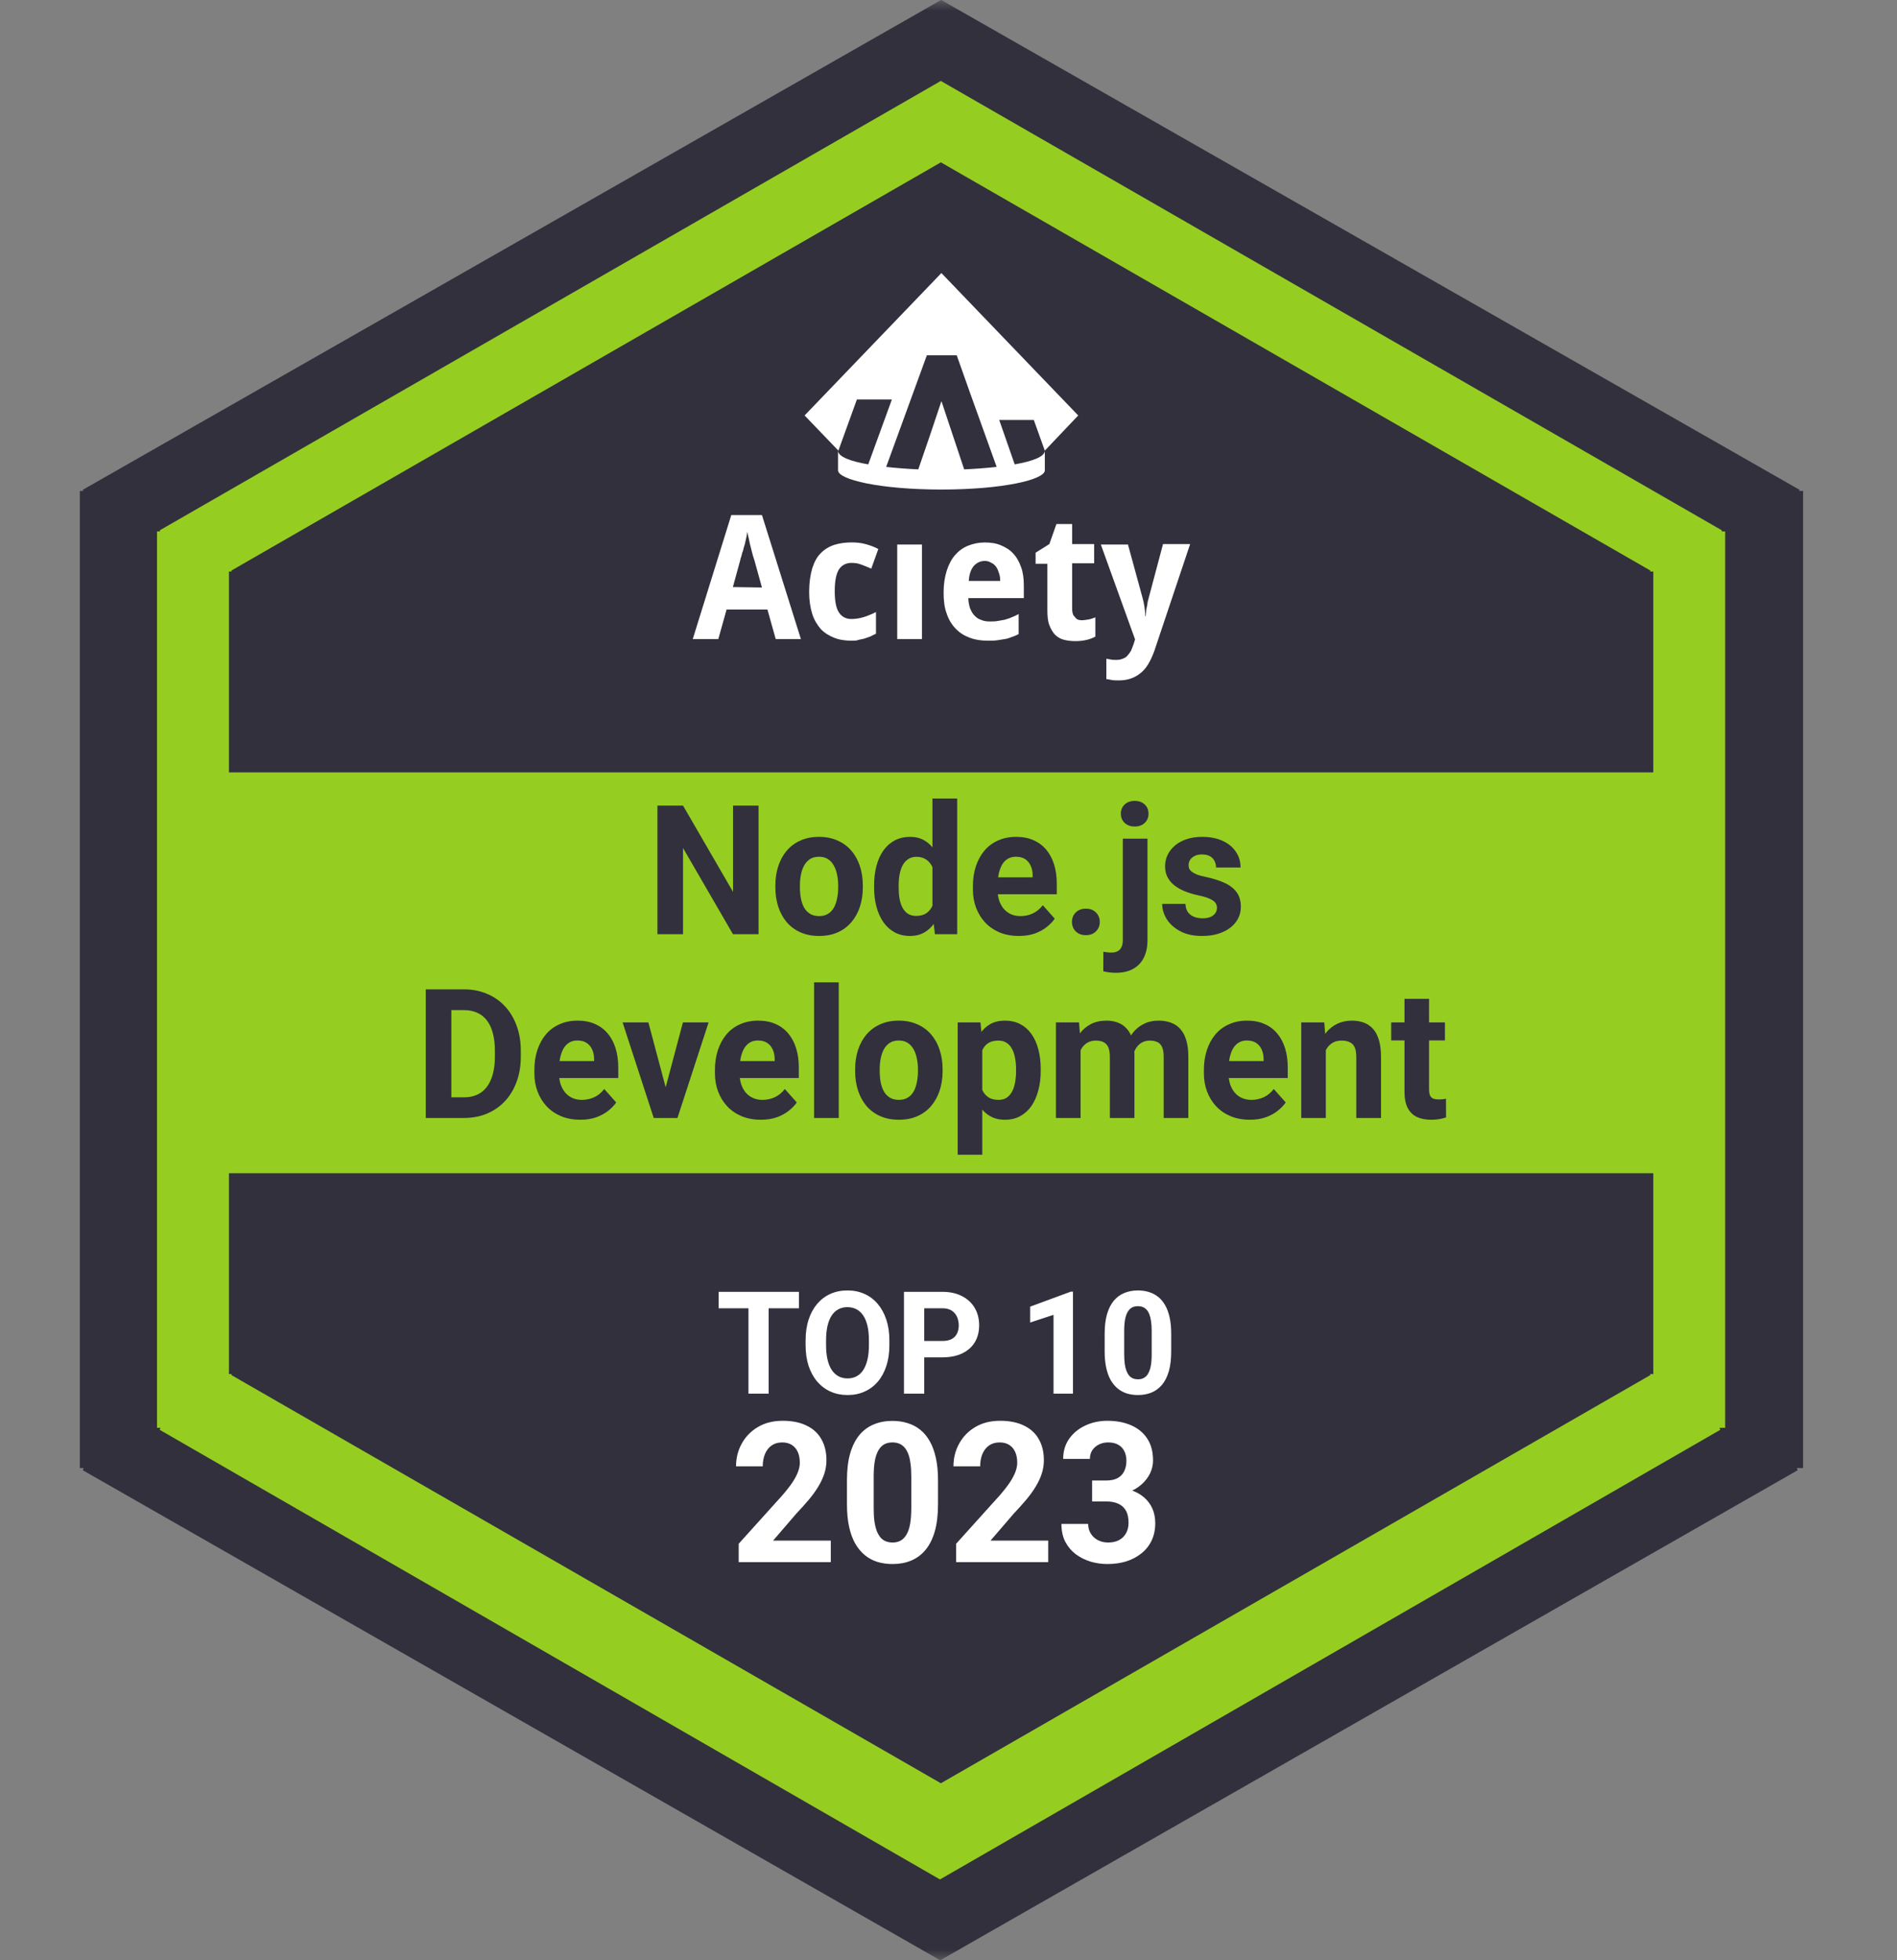 <svg width="91" height="94" viewBox="0 0 91 94" fill="none" xmlns="http://www.w3.org/2000/svg">
<rect x="0" y="0" width="91" height="94" fill="#808080" stroke="none"/>
<g id="Aciety.svg" clip-path="url(#clip0_2296_6106)">
<g id="Clip path group">
<mask id="mask0_2296_6106" style="mask-type:luminance" maskUnits="userSpaceOnUse" x="-1" y="0" width="92" height="94">
<g id="clip0_11330_48636">
<path id="Vector" d="M90.135 0H-0.71V94H90.135V0Z" fill="white"/>
</g>
</mask>
<g mask="url(#mask0_2296_6106)">
<g id="Group">
<path id="Vector_2" d="M3.97 23.488L45.148 -0.003L86.327 23.488L86.305 23.542H86.495V70.395H86.195L86.237 70.499L45.104 93.999L3.97 70.499L4.013 70.394H3.83V23.543H3.992L3.97 23.488Z" fill="#32303D"/>
<path id="Vector_3" d="M7.659 25.433L45.132 3.881L82.604 25.433L82.584 25.482H82.757V68.466H82.484L82.523 68.561L45.091 90.122L7.659 68.561L7.699 68.466H7.532V25.482H7.679L7.659 25.433Z" fill="#95CE21"/>
<path id="Vector_4" d="M11.098 27.36L45.134 7.784L79.171 27.36L79.153 27.405H79.31V37.037H10.982V27.405H11.117L11.098 27.36ZM11.098 65.935L45.134 85.51L79.171 65.935L79.153 65.889H79.31V56.257H10.982V65.889H11.117L11.098 65.935Z" fill="#32303D"/>
<path id="Vector_5" d="M49.346 17.45L45.159 13.093L42.104 16.272L38.597 19.922L40.218 21.609L41.105 19.156H42.784L41.65 22.268C40.809 22.121 40.201 21.904 40.201 21.609V22.552C40.201 23.004 42.237 23.474 45.161 23.474C48.083 23.474 50.121 23.004 50.121 22.552V21.609C50.121 21.904 49.515 22.119 48.676 22.268L47.933 20.138H49.592L50.12 21.609L51.723 19.922L49.346 17.45ZM47.81 22.389C47.302 22.445 46.765 22.484 46.252 22.507L45.161 19.235L44.614 20.865L44.051 22.507C43.543 22.484 43.012 22.445 42.51 22.389L44.461 17.038H45.895L46.535 18.843L47.81 22.389Z" fill="white"/>
<path id="Vector_6" d="M37.211 30.644L36.815 29.23H34.854L34.458 30.644H33.232L35.08 24.698H36.551L38.419 30.644H37.211ZM36.551 28.172L36.192 26.876C36.173 26.837 36.155 26.738 36.117 26.641C36.079 26.523 36.06 26.406 36.022 26.268C35.984 26.129 35.947 25.993 35.927 25.855C35.889 25.717 35.869 25.599 35.851 25.502C35.832 25.562 35.832 25.64 35.814 25.719C35.794 25.797 35.776 25.896 35.756 25.975C35.736 26.074 35.719 26.152 35.681 26.249C35.661 26.348 35.643 26.427 35.605 26.505C35.586 26.583 35.568 26.662 35.548 26.722C35.528 26.781 35.51 26.821 35.51 26.86L35.156 28.151L36.551 28.172ZM40.869 30.722C40.548 30.722 40.267 30.683 40.021 30.584C39.775 30.485 39.549 30.349 39.38 30.171C39.21 29.975 39.059 29.74 38.966 29.445C38.871 29.15 38.815 28.797 38.815 28.384C38.815 27.933 38.873 27.559 38.966 27.245C39.061 26.951 39.192 26.697 39.38 26.519C39.551 26.342 39.777 26.206 40.021 26.127C40.267 26.049 40.548 26.01 40.852 26.01C41.078 26.01 41.303 26.03 41.512 26.088C41.738 26.148 41.946 26.226 42.134 26.323L41.795 27.266C41.625 27.188 41.456 27.128 41.306 27.07C41.155 27.01 41.004 26.992 40.853 26.992C40.57 26.992 40.364 27.109 40.231 27.326C40.098 27.561 40.043 27.895 40.043 28.347C40.043 28.799 40.1 29.131 40.231 29.348C40.364 29.565 40.57 29.682 40.834 29.682C41.06 29.682 41.268 29.643 41.456 29.583C41.645 29.523 41.833 29.445 42.021 29.348V30.388C41.926 30.427 41.833 30.487 41.738 30.526C41.643 30.565 41.549 30.586 41.454 30.625C41.359 30.646 41.266 30.664 41.171 30.685C41.097 30.722 40.984 30.722 40.869 30.722ZM44.228 30.644H43.04V26.111H44.228V30.644ZM47.396 30.722C47.075 30.722 46.793 30.683 46.528 30.584C46.264 30.485 46.038 30.349 45.85 30.153C45.661 29.957 45.511 29.721 45.415 29.426C45.302 29.131 45.265 28.799 45.265 28.405C45.265 28.011 45.322 27.66 45.415 27.365C45.511 27.07 45.641 26.817 45.812 26.62C45.982 26.424 46.189 26.268 46.434 26.169C46.68 26.07 46.944 26.012 47.245 26.012C47.529 26.012 47.792 26.051 48.019 26.15C48.245 26.249 48.453 26.367 48.603 26.542C48.774 26.72 48.887 26.934 48.98 27.19C49.075 27.446 49.113 27.739 49.113 28.073V28.681H46.452C46.452 28.859 46.49 29.016 46.528 29.152C46.585 29.29 46.641 29.408 46.736 29.505C46.831 29.604 46.924 29.682 47.057 29.721C47.19 29.781 47.321 29.8 47.471 29.8C47.604 29.8 47.735 29.8 47.848 29.779C47.961 29.759 48.074 29.74 48.187 29.719C48.3 29.68 48.413 29.659 48.526 29.602C48.639 29.562 48.752 29.503 48.865 29.445V30.406C48.752 30.466 48.657 30.505 48.544 30.544C48.431 30.584 48.336 30.623 48.205 30.644C48.092 30.664 47.959 30.683 47.828 30.703C47.697 30.722 47.565 30.722 47.396 30.722ZM47.245 26.897C47.037 26.897 46.869 26.975 46.718 27.132C46.585 27.289 46.492 27.524 46.472 27.858H47.981C47.981 27.72 47.961 27.584 47.923 27.485C47.886 27.367 47.848 27.268 47.791 27.19C47.733 27.111 47.658 27.033 47.565 26.994C47.471 26.936 47.376 26.897 47.245 26.897ZM51.885 29.742C51.998 29.742 52.111 29.721 52.224 29.703C52.337 29.684 52.432 29.643 52.545 29.604V30.526C52.432 30.586 52.299 30.644 52.13 30.683C51.96 30.722 51.791 30.743 51.583 30.743C51.395 30.743 51.224 30.722 51.056 30.683C50.885 30.644 50.755 30.565 50.622 30.448C50.509 30.33 50.413 30.173 50.338 29.977C50.263 29.781 50.243 29.546 50.243 29.251V27.033H49.678V26.503L50.338 26.09L50.677 25.129H51.431V26.09H52.487V27.012H51.431V29.191C51.431 29.369 51.468 29.505 51.563 29.583C51.639 29.703 51.752 29.742 51.885 29.742ZM52.808 26.111H54.109L54.807 28.663C54.845 28.801 54.882 28.958 54.902 29.115C54.922 29.272 54.94 29.41 54.94 29.546H54.96C54.96 29.486 54.979 29.408 54.979 29.329C54.979 29.251 54.999 29.172 55.017 29.094C55.037 29.016 55.037 28.937 55.055 28.859C55.075 28.78 55.092 28.721 55.112 28.642L55.79 26.09H57.091L55.374 31.213C55.203 31.683 54.997 32.057 54.714 32.273C54.43 32.509 54.091 32.626 53.677 32.626C53.544 32.626 53.431 32.626 53.318 32.606C53.223 32.585 53.13 32.566 53.072 32.566V31.584C53.13 31.605 53.185 31.605 53.28 31.624C53.356 31.644 53.451 31.644 53.544 31.644C53.677 31.644 53.77 31.624 53.865 31.584C53.96 31.545 54.036 31.506 54.091 31.428C54.149 31.368 54.204 31.289 54.262 31.192C54.299 31.093 54.337 30.996 54.375 30.897L54.45 30.662L52.808 26.111Z" fill="white"/>
<path id="Vector_7" d="M36.388 38.629V44.796H35.16L32.765 40.663V44.796H31.537V38.629H32.765L35.164 42.767V38.629H36.388ZM37.194 42.551V42.463C37.194 42.127 37.241 41.817 37.333 41.535C37.426 41.25 37.561 41.003 37.739 40.794C37.916 40.585 38.134 40.422 38.394 40.307C38.653 40.188 38.95 40.129 39.286 40.129C39.622 40.129 39.92 40.188 40.182 40.307C40.444 40.422 40.664 40.585 40.841 40.794C41.022 41.003 41.158 41.25 41.251 41.535C41.344 41.817 41.39 42.127 41.39 42.463V42.551C41.39 42.885 41.344 43.194 41.251 43.479C41.158 43.761 41.022 44.008 40.841 44.22C40.664 44.429 40.446 44.592 40.187 44.707C39.927 44.823 39.63 44.881 39.294 44.881C38.959 44.881 38.66 44.823 38.398 44.707C38.138 44.592 37.919 44.429 37.739 44.22C37.561 44.008 37.426 43.761 37.333 43.479C37.241 43.194 37.194 42.885 37.194 42.551ZM38.373 42.463V42.551C38.373 42.743 38.389 42.923 38.422 43.089C38.455 43.256 38.507 43.403 38.578 43.53C38.651 43.654 38.747 43.752 38.864 43.822C38.982 43.893 39.125 43.928 39.294 43.928C39.458 43.928 39.598 43.893 39.716 43.822C39.833 43.752 39.927 43.654 39.998 43.53C40.069 43.403 40.121 43.256 40.154 43.089C40.189 42.923 40.207 42.743 40.207 42.551V42.463C40.207 42.276 40.189 42.101 40.154 41.937C40.121 41.771 40.068 41.624 39.994 41.497C39.923 41.367 39.829 41.265 39.712 41.192C39.594 41.118 39.452 41.082 39.286 41.082C39.12 41.082 38.978 41.118 38.86 41.192C38.746 41.265 38.651 41.367 38.578 41.497C38.507 41.624 38.455 41.771 38.422 41.937C38.389 42.101 38.373 42.276 38.373 42.463ZM44.73 43.797V38.291H45.917V44.796H44.849L44.73 43.797ZM41.93 42.56V42.471C41.93 42.121 41.968 41.803 42.045 41.518C42.121 41.23 42.233 40.983 42.381 40.777C42.528 40.571 42.709 40.411 42.925 40.298C43.141 40.185 43.386 40.129 43.662 40.129C43.921 40.129 44.148 40.185 44.341 40.298C44.538 40.411 44.704 40.572 44.841 40.781C44.98 40.987 45.092 41.231 45.176 41.514C45.261 41.793 45.322 42.1 45.361 42.433V42.628C45.322 42.947 45.261 43.243 45.176 43.517C45.092 43.791 44.98 44.031 44.841 44.237C44.704 44.441 44.538 44.599 44.341 44.712C44.145 44.825 43.916 44.881 43.654 44.881C43.378 44.881 43.132 44.823 42.917 44.707C42.704 44.592 42.524 44.429 42.376 44.22C42.232 44.011 42.121 43.766 42.045 43.483C41.968 43.201 41.93 42.893 41.93 42.56ZM43.109 42.471V42.56C43.109 42.749 43.123 42.926 43.15 43.089C43.18 43.253 43.228 43.399 43.293 43.526C43.362 43.65 43.449 43.747 43.555 43.818C43.664 43.886 43.797 43.92 43.952 43.92C44.154 43.92 44.321 43.873 44.452 43.78C44.583 43.684 44.682 43.553 44.751 43.386C44.822 43.219 44.862 43.027 44.873 42.81V42.255C44.865 42.077 44.841 41.918 44.8 41.776C44.762 41.632 44.704 41.51 44.628 41.408C44.554 41.306 44.461 41.227 44.349 41.171C44.24 41.114 44.111 41.086 43.961 41.086C43.808 41.086 43.677 41.123 43.568 41.196C43.459 41.267 43.37 41.364 43.302 41.488C43.236 41.613 43.187 41.76 43.154 41.929C43.124 42.095 43.109 42.276 43.109 42.471ZM48.877 44.881C48.533 44.881 48.224 44.825 47.952 44.712C47.679 44.596 47.447 44.436 47.256 44.233C47.068 44.03 46.923 43.794 46.822 43.526C46.721 43.255 46.67 42.967 46.67 42.662V42.492C46.67 42.145 46.718 41.827 46.814 41.539C46.909 41.251 47.046 41.001 47.223 40.789C47.403 40.578 47.621 40.415 47.878 40.302C48.135 40.187 48.424 40.129 48.746 40.129C49.06 40.129 49.338 40.182 49.581 40.29C49.824 40.397 50.027 40.55 50.191 40.747C50.357 40.945 50.483 41.182 50.567 41.459C50.652 41.733 50.694 42.038 50.694 42.374V42.882H47.174V42.069H49.536V41.975C49.536 41.806 49.506 41.655 49.446 41.522C49.388 41.387 49.301 41.279 49.184 41.2C49.066 41.121 48.916 41.082 48.733 41.082C48.578 41.082 48.444 41.117 48.332 41.188C48.22 41.258 48.129 41.357 48.058 41.484C47.99 41.611 47.938 41.761 47.903 41.933C47.87 42.102 47.853 42.289 47.853 42.492V42.662C47.853 42.845 47.878 43.015 47.927 43.17C47.979 43.325 48.051 43.459 48.144 43.572C48.24 43.685 48.354 43.773 48.488 43.835C48.624 43.897 48.779 43.928 48.95 43.928C49.163 43.928 49.361 43.886 49.544 43.801C49.73 43.713 49.889 43.582 50.023 43.407L50.596 44.051C50.503 44.189 50.376 44.322 50.215 44.449C50.057 44.576 49.866 44.681 49.642 44.763C49.418 44.842 49.163 44.881 48.877 44.881ZM51.423 44.208C51.423 44.027 51.483 43.876 51.603 43.754C51.726 43.633 51.888 43.572 52.09 43.572C52.292 43.572 52.453 43.633 52.573 43.754C52.696 43.876 52.757 44.027 52.757 44.208C52.757 44.388 52.696 44.539 52.573 44.661C52.453 44.782 52.292 44.843 52.09 44.843C51.888 44.843 51.726 44.782 51.603 44.661C51.483 44.539 51.423 44.388 51.423 44.208ZM53.862 40.214H55.045V45.072C55.045 45.41 54.986 45.697 54.865 45.931C54.745 46.166 54.572 46.344 54.346 46.465C54.119 46.587 53.845 46.647 53.523 46.647C53.422 46.647 53.324 46.642 53.228 46.63C53.13 46.619 53.029 46.601 52.925 46.575L52.929 45.639C52.995 45.651 53.059 45.659 53.122 45.665C53.182 45.673 53.243 45.677 53.306 45.677C53.429 45.677 53.531 45.656 53.613 45.614C53.695 45.572 53.756 45.505 53.797 45.415C53.841 45.327 53.862 45.213 53.862 45.072V40.214ZM53.768 39.019C53.768 38.841 53.828 38.694 53.949 38.578C54.071 38.463 54.232 38.405 54.431 38.405C54.633 38.405 54.794 38.463 54.914 38.578C55.035 38.694 55.095 38.841 55.095 39.019C55.095 39.197 55.035 39.344 54.914 39.459C54.794 39.575 54.633 39.633 54.431 39.633C54.232 39.633 54.071 39.575 53.949 39.459C53.828 39.344 53.768 39.197 53.768 39.019ZM58.378 43.53C58.378 43.442 58.353 43.363 58.304 43.293C58.255 43.222 58.163 43.157 58.03 43.098C57.899 43.036 57.709 42.979 57.461 42.928C57.237 42.878 57.028 42.814 56.834 42.738C56.643 42.659 56.477 42.564 56.335 42.454C56.196 42.344 56.087 42.214 56.007 42.064C55.928 41.912 55.889 41.738 55.889 41.543C55.889 41.351 55.928 41.171 56.007 41.001C56.089 40.832 56.205 40.682 56.355 40.552C56.508 40.42 56.694 40.317 56.912 40.243C57.133 40.167 57.382 40.129 57.657 40.129C58.042 40.129 58.372 40.192 58.648 40.319C58.926 40.446 59.139 40.621 59.286 40.845C59.436 41.065 59.511 41.316 59.511 41.599H58.333C58.333 41.48 58.308 41.374 58.259 41.281C58.212 41.185 58.139 41.11 58.038 41.056C57.94 41 57.811 40.972 57.653 40.972C57.522 40.972 57.409 40.996 57.313 41.044C57.218 41.089 57.144 41.151 57.092 41.23C57.043 41.306 57.019 41.391 57.019 41.484C57.019 41.555 57.032 41.618 57.059 41.675C57.09 41.728 57.137 41.778 57.203 41.823C57.268 41.868 57.353 41.91 57.457 41.95C57.563 41.987 57.694 42.021 57.849 42.052C58.169 42.12 58.454 42.208 58.705 42.319C58.956 42.426 59.155 42.573 59.303 42.759C59.45 42.943 59.524 43.184 59.524 43.483C59.524 43.687 59.48 43.873 59.393 44.042C59.305 44.212 59.18 44.36 59.016 44.487C58.852 44.611 58.656 44.709 58.427 44.779C58.2 44.847 57.945 44.881 57.661 44.881C57.249 44.881 56.9 44.805 56.613 44.652C56.33 44.5 56.114 44.306 55.967 44.072C55.822 43.835 55.75 43.592 55.75 43.343H56.867C56.873 43.51 56.913 43.644 56.99 43.746C57.069 43.848 57.169 43.921 57.289 43.966C57.411 44.011 57.544 44.034 57.686 44.034C57.839 44.034 57.965 44.013 58.066 43.97C58.167 43.925 58.244 43.866 58.296 43.792C58.35 43.716 58.378 43.629 58.378 43.53Z" fill="#32303D"/>
<path id="Vector_8" d="M22.253 53.609H20.955L20.963 52.618H22.253C22.575 52.618 22.846 52.543 23.067 52.393C23.288 52.241 23.455 52.019 23.567 51.728C23.681 51.437 23.739 51.086 23.739 50.674V50.373C23.739 50.057 23.706 49.778 23.64 49.538C23.578 49.298 23.483 49.096 23.358 48.933C23.232 48.769 23.078 48.646 22.895 48.564C22.712 48.48 22.502 48.437 22.265 48.437H20.93V47.442H22.265C22.663 47.442 23.028 47.513 23.358 47.654C23.691 47.792 23.979 47.991 24.221 48.251C24.464 48.511 24.651 48.821 24.782 49.183C24.916 49.541 24.983 49.941 24.983 50.381V50.674C24.983 51.111 24.916 51.511 24.782 51.872C24.651 52.234 24.464 52.544 24.221 52.804C23.981 53.061 23.694 53.26 23.358 53.401C23.025 53.54 22.657 53.609 22.253 53.609ZM21.651 47.442V53.609H20.423V47.442H21.651ZM27.84 53.694C27.496 53.694 27.188 53.637 26.915 53.524C26.642 53.408 26.41 53.249 26.219 53.045C26.031 52.842 25.886 52.606 25.785 52.338C25.684 52.067 25.634 51.779 25.634 51.474V51.305C25.634 50.957 25.681 50.64 25.777 50.352C25.873 50.064 26.009 49.814 26.186 49.602C26.366 49.39 26.585 49.228 26.841 49.115C27.098 48.999 27.387 48.941 27.709 48.941C28.023 48.941 28.301 48.995 28.544 49.102C28.787 49.209 28.99 49.362 29.154 49.56C29.321 49.757 29.446 49.995 29.531 50.271C29.615 50.545 29.658 50.85 29.658 51.186V51.694H26.137V50.881H28.499V50.788C28.499 50.618 28.469 50.467 28.409 50.335C28.352 50.199 28.264 50.092 28.147 50.013C28.03 49.934 27.88 49.894 27.697 49.894C27.541 49.894 27.408 49.929 27.296 50C27.184 50.071 27.092 50.17 27.021 50.297C26.953 50.424 26.901 50.573 26.866 50.745C26.833 50.915 26.817 51.101 26.817 51.305V51.474C26.817 51.658 26.841 51.827 26.89 51.982C26.942 52.138 27.015 52.272 27.107 52.385C27.203 52.498 27.317 52.585 27.451 52.647C27.588 52.709 27.742 52.74 27.914 52.74C28.127 52.74 28.325 52.698 28.507 52.613C28.693 52.526 28.852 52.395 28.986 52.219L29.559 52.863C29.467 53.002 29.34 53.134 29.179 53.261C29.02 53.389 28.829 53.493 28.606 53.575C28.382 53.654 28.127 53.694 27.84 53.694ZM31.778 52.719L32.76 49.026H33.992L32.498 53.609H31.753L31.778 52.719ZM31.103 49.026L32.089 52.724L32.109 53.609H31.36L29.866 49.026H31.103ZM36.502 53.694C36.158 53.694 35.849 53.637 35.577 53.524C35.304 53.408 35.072 53.249 34.881 53.045C34.692 52.842 34.548 52.606 34.447 52.338C34.346 52.067 34.295 51.779 34.295 51.474V51.305C34.295 50.957 34.343 50.64 34.439 50.352C34.534 50.064 34.671 49.814 34.848 49.602C35.028 49.39 35.246 49.228 35.503 49.115C35.76 48.999 36.049 48.941 36.371 48.941C36.685 48.941 36.963 48.995 37.206 49.102C37.449 49.209 37.652 49.362 37.816 49.56C37.982 49.757 38.108 49.995 38.192 50.271C38.277 50.545 38.319 50.85 38.319 51.186V51.694H34.799V50.881H37.161V50.788C37.161 50.618 37.131 50.467 37.071 50.335C37.013 50.199 36.926 50.092 36.809 50.013C36.691 49.934 36.541 49.894 36.358 49.894C36.203 49.894 36.069 49.929 35.957 50C35.845 50.071 35.754 50.17 35.683 50.297C35.615 50.424 35.563 50.573 35.528 50.745C35.495 50.915 35.478 51.101 35.478 51.305V51.474C35.478 51.658 35.503 51.827 35.552 51.982C35.604 52.138 35.676 52.272 35.769 52.385C35.865 52.498 35.979 52.585 36.113 52.647C36.249 52.709 36.404 52.74 36.575 52.74C36.788 52.74 36.986 52.698 37.169 52.613C37.355 52.526 37.514 52.395 37.648 52.219L38.221 52.863C38.128 53.002 38.001 53.134 37.84 53.261C37.682 53.389 37.491 53.493 37.267 53.575C37.043 53.654 36.788 53.694 36.502 53.694ZM40.235 47.103V53.609H39.052V47.103H40.235ZM41.021 51.364V51.275C41.021 50.939 41.067 50.63 41.16 50.347C41.253 50.062 41.388 49.815 41.565 49.606C41.743 49.397 41.961 49.235 42.22 49.119C42.48 49.001 42.777 48.941 43.113 48.941C43.448 48.941 43.747 49.001 44.009 49.119C44.271 49.235 44.491 49.397 44.668 49.606C44.848 49.815 44.985 50.062 45.077 50.347C45.17 50.63 45.217 50.939 45.217 51.275V51.364C45.217 51.697 45.17 52.006 45.077 52.291C44.985 52.574 44.848 52.821 44.668 53.033C44.491 53.242 44.272 53.404 44.013 53.52C43.754 53.636 43.456 53.694 43.121 53.694C42.785 53.694 42.486 53.636 42.224 53.52C41.965 53.404 41.745 53.242 41.565 53.033C41.388 52.821 41.253 52.574 41.16 52.291C41.067 52.006 41.021 51.697 41.021 51.364ZM42.2 51.275V51.364C42.2 51.556 42.216 51.735 42.249 51.902C42.282 52.068 42.334 52.215 42.404 52.342C42.478 52.467 42.574 52.564 42.691 52.635C42.808 52.705 42.952 52.74 43.121 52.74C43.285 52.74 43.425 52.705 43.542 52.635C43.66 52.564 43.754 52.467 43.825 52.342C43.896 52.215 43.948 52.068 43.98 51.902C44.016 51.735 44.034 51.556 44.034 51.364V51.275C44.034 51.089 44.016 50.914 43.98 50.75C43.948 50.583 43.894 50.436 43.821 50.309C43.75 50.179 43.656 50.078 43.538 50.004C43.421 49.931 43.279 49.894 43.113 49.894C42.946 49.894 42.804 49.931 42.687 50.004C42.572 50.078 42.478 50.179 42.404 50.309C42.334 50.436 42.282 50.583 42.249 50.75C42.216 50.914 42.2 51.089 42.2 51.275ZM47.12 49.907V55.371H45.941V49.026H47.034L47.12 49.907ZM49.924 51.267V51.355C49.924 51.689 49.886 51.998 49.809 52.283C49.736 52.568 49.627 52.817 49.482 53.029C49.337 53.237 49.157 53.401 48.941 53.52C48.729 53.636 48.483 53.694 48.205 53.694C47.935 53.694 47.7 53.637 47.501 53.524C47.301 53.411 47.134 53.253 46.997 53.05C46.864 52.844 46.756 52.605 46.674 52.334C46.592 52.063 46.529 51.772 46.486 51.461V51.228C46.529 50.895 46.592 50.59 46.674 50.313C46.756 50.034 46.864 49.792 46.997 49.589C47.134 49.383 47.3 49.224 47.497 49.111C47.696 48.998 47.929 48.941 48.197 48.941C48.478 48.941 48.725 48.996 48.938 49.106C49.153 49.217 49.333 49.375 49.478 49.581C49.625 49.787 49.736 50.033 49.809 50.318C49.886 50.603 49.924 50.919 49.924 51.267ZM48.741 51.355V51.267C48.741 51.072 48.725 50.892 48.692 50.729C48.662 50.562 48.613 50.417 48.544 50.292C48.479 50.168 48.392 50.072 48.283 50.004C48.176 49.934 48.047 49.898 47.894 49.898C47.733 49.898 47.595 49.925 47.48 49.979C47.368 50.033 47.277 50.11 47.206 50.212C47.135 50.313 47.082 50.435 47.046 50.576C47.011 50.717 46.989 50.877 46.981 51.055V51.644C46.995 51.852 47.033 52.04 47.096 52.207C47.158 52.371 47.255 52.501 47.386 52.596C47.517 52.693 47.689 52.74 47.902 52.74C48.057 52.74 48.188 52.705 48.295 52.635C48.401 52.561 48.487 52.461 48.553 52.334C48.621 52.207 48.669 52.06 48.696 51.893C48.726 51.727 48.741 51.547 48.741 51.355ZM51.836 49.975V53.609H50.653V49.026H51.762L51.836 49.975ZM51.672 51.156H51.344C51.344 50.837 51.381 50.544 51.455 50.275C51.531 50.004 51.642 49.77 51.786 49.572C51.934 49.372 52.115 49.217 52.331 49.106C52.547 48.996 52.796 48.941 53.08 48.941C53.276 48.941 53.456 48.972 53.62 49.034C53.784 49.094 53.925 49.188 54.042 49.318C54.162 49.445 54.255 49.612 54.32 49.818C54.386 50.021 54.419 50.266 54.419 50.551V53.609H53.24V50.686C53.24 50.477 53.212 50.316 53.158 50.203C53.103 50.09 53.025 50.011 52.925 49.966C52.826 49.921 52.708 49.898 52.568 49.898C52.416 49.898 52.282 49.931 52.167 49.996C52.055 50.061 51.962 50.151 51.889 50.267C51.815 50.38 51.761 50.513 51.725 50.665C51.69 50.818 51.672 50.981 51.672 51.156ZM54.308 51.017L53.886 51.072C53.886 50.772 53.922 50.494 53.993 50.237C54.066 49.98 54.174 49.754 54.316 49.56C54.461 49.365 54.64 49.214 54.852 49.106C55.065 48.996 55.311 48.941 55.589 48.941C55.802 48.941 55.996 48.974 56.17 49.039C56.345 49.101 56.494 49.201 56.617 49.339C56.742 49.475 56.838 49.653 56.903 49.873C56.971 50.093 57.005 50.363 57.005 50.682V53.609H55.823V50.682C55.823 50.47 55.795 50.309 55.741 50.199C55.689 50.086 55.612 50.009 55.511 49.966C55.413 49.921 55.296 49.898 55.159 49.898C55.017 49.898 54.893 49.928 54.787 49.987C54.681 50.044 54.592 50.123 54.521 50.225C54.45 50.326 54.397 50.445 54.361 50.58C54.326 50.713 54.308 50.858 54.308 51.017ZM59.957 53.694C59.613 53.694 59.305 53.637 59.032 53.524C58.759 53.408 58.527 53.249 58.336 53.045C58.148 52.842 58.003 52.606 57.902 52.338C57.801 52.067 57.751 51.779 57.751 51.474V51.305C57.751 50.957 57.798 50.64 57.894 50.352C57.989 50.064 58.126 49.814 58.303 49.602C58.483 49.39 58.702 49.228 58.958 49.115C59.215 48.999 59.504 48.941 59.826 48.941C60.14 48.941 60.418 48.995 60.661 49.102C60.904 49.209 61.107 49.362 61.271 49.56C61.437 49.757 61.563 49.995 61.648 50.271C61.732 50.545 61.774 50.85 61.774 51.186V51.694H58.254V50.881H60.616V50.788C60.616 50.618 60.586 50.467 60.526 50.335C60.469 50.199 60.381 50.092 60.264 50.013C60.147 49.934 59.996 49.894 59.814 49.894C59.658 49.894 59.524 49.929 59.413 50C59.301 50.071 59.209 50.17 59.138 50.297C59.07 50.424 59.018 50.573 58.983 50.745C58.95 50.915 58.934 51.101 58.934 51.305V51.474C58.934 51.658 58.958 51.827 59.007 51.982C59.059 52.138 59.131 52.272 59.224 52.385C59.32 52.498 59.434 52.585 59.568 52.647C59.704 52.709 59.859 52.74 60.031 52.74C60.243 52.74 60.441 52.698 60.624 52.613C60.81 52.526 60.969 52.395 61.103 52.219L61.676 52.863C61.583 53.002 61.456 53.134 61.295 53.261C61.137 53.389 60.946 53.493 60.722 53.575C60.499 53.654 60.243 53.694 59.957 53.694ZM63.6 50.004V53.609H62.421V49.026H63.526L63.6 50.004ZM63.428 51.156H63.109C63.109 50.818 63.151 50.513 63.236 50.242C63.32 49.968 63.439 49.735 63.592 49.543C63.745 49.348 63.926 49.2 64.136 49.098C64.349 48.993 64.587 48.941 64.849 48.941C65.056 48.941 65.246 48.972 65.418 49.034C65.589 49.096 65.737 49.195 65.86 49.331C65.985 49.466 66.081 49.646 66.146 49.869C66.214 50.092 66.248 50.364 66.248 50.686V53.609H65.061V50.682C65.061 50.479 65.034 50.321 64.98 50.208C64.925 50.095 64.844 50.016 64.738 49.971C64.634 49.922 64.506 49.898 64.353 49.898C64.195 49.898 64.057 49.931 63.94 49.996C63.825 50.061 63.73 50.151 63.653 50.267C63.58 50.38 63.524 50.513 63.485 50.665C63.447 50.818 63.428 50.981 63.428 51.156ZM69.314 49.026V49.89H66.736V49.026H69.314ZM67.374 47.895H68.553V52.228C68.553 52.361 68.569 52.462 68.602 52.533C68.638 52.604 68.689 52.653 68.758 52.681C68.826 52.707 68.912 52.719 69.016 52.719C69.089 52.719 69.155 52.717 69.212 52.711C69.272 52.702 69.323 52.694 69.364 52.685L69.368 53.583C69.267 53.617 69.157 53.644 69.04 53.664C68.923 53.684 68.793 53.694 68.651 53.694C68.392 53.694 68.165 53.65 67.972 53.562C67.781 53.472 67.633 53.328 67.53 53.13C67.426 52.932 67.374 52.673 67.374 52.351V47.895Z" fill="#32303D"/>
<path id="Vector_9" d="M36.873 61.945V66.828H35.904V61.945H36.873ZM38.325 61.945V62.733H34.475V61.945H38.325ZM42.664 64.272V64.504C42.664 64.875 42.615 65.208 42.518 65.503C42.421 65.798 42.283 66.05 42.106 66.257C41.929 66.463 41.717 66.621 41.471 66.73C41.227 66.84 40.956 66.894 40.658 66.894C40.362 66.894 40.091 66.84 39.844 66.73C39.6 66.621 39.388 66.463 39.209 66.257C39.03 66.05 38.891 65.798 38.791 65.503C38.694 65.208 38.645 64.875 38.645 64.504V64.272C38.645 63.899 38.694 63.566 38.791 63.273C38.888 62.978 39.026 62.727 39.203 62.519C39.382 62.311 39.594 62.152 39.838 62.043C40.084 61.933 40.355 61.878 40.651 61.878C40.949 61.878 41.22 61.933 41.465 62.043C41.711 62.152 41.923 62.311 42.1 62.519C42.279 62.727 42.417 62.978 42.515 63.273C42.614 63.566 42.664 63.899 42.664 64.272ZM41.682 64.504V64.266C41.682 64.006 41.659 63.778 41.614 63.582C41.568 63.385 41.501 63.219 41.413 63.085C41.324 62.951 41.216 62.851 41.089 62.784C40.961 62.714 40.815 62.68 40.651 62.68C40.487 62.68 40.341 62.714 40.214 62.784C40.088 62.851 39.981 62.951 39.893 63.085C39.806 63.219 39.741 63.385 39.695 63.582C39.65 63.778 39.627 64.006 39.627 64.266V64.504C39.627 64.761 39.65 64.989 39.695 65.188C39.741 65.385 39.808 65.551 39.896 65.687C39.985 65.822 40.093 65.923 40.22 65.993C40.348 66.062 40.493 66.097 40.658 66.097C40.822 66.097 40.968 66.062 41.095 65.993C41.223 65.923 41.33 65.822 41.416 65.687C41.502 65.551 41.568 65.385 41.614 65.188C41.659 64.989 41.682 64.761 41.682 64.504ZM45.201 65.087H43.999V64.303H45.201C45.387 64.303 45.538 64.271 45.655 64.209C45.771 64.144 45.857 64.054 45.911 63.94C45.965 63.827 45.992 63.698 45.992 63.555C45.992 63.41 45.965 63.274 45.911 63.149C45.857 63.024 45.771 62.923 45.655 62.847C45.538 62.771 45.387 62.733 45.201 62.733H44.336V66.828H43.364V61.945H45.201C45.57 61.945 45.887 62.015 46.151 62.153C46.416 62.29 46.619 62.478 46.76 62.72C46.9 62.961 46.97 63.237 46.97 63.548C46.97 63.863 46.9 64.136 46.76 64.366C46.619 64.597 46.416 64.774 46.151 64.9C45.887 65.025 45.57 65.087 45.201 65.087ZM51.471 61.935V66.828H50.538V63.048L49.417 63.417V62.656L51.371 61.935H51.471ZM56.183 63.957V64.802C56.183 65.169 56.146 65.485 56.07 65.751C55.994 66.015 55.885 66.232 55.743 66.402C55.602 66.569 55.435 66.693 55.24 66.774C55.046 66.854 54.83 66.894 54.592 66.894C54.402 66.894 54.225 66.87 54.061 66.821C53.897 66.769 53.749 66.69 53.617 66.583C53.487 66.475 53.375 66.34 53.28 66.177C53.187 66.011 53.116 65.815 53.066 65.587C53.016 65.359 52.991 65.097 52.991 64.802V63.957C52.991 63.591 53.029 63.276 53.105 63.015C53.183 62.751 53.292 62.535 53.432 62.368C53.575 62.2 53.743 62.077 53.938 61.999C54.132 61.919 54.348 61.878 54.586 61.878C54.776 61.878 54.952 61.904 55.114 61.955C55.278 62.005 55.426 62.082 55.558 62.187C55.69 62.292 55.802 62.427 55.895 62.593C55.988 62.756 56.059 62.951 56.109 63.179C56.159 63.405 56.183 63.664 56.183 63.957ZM55.247 64.93V63.827C55.247 63.65 55.237 63.496 55.218 63.364C55.2 63.232 55.173 63.12 55.137 63.028C55.1 62.934 55.055 62.858 55.001 62.8C54.947 62.742 54.885 62.7 54.816 62.673C54.747 62.646 54.67 62.633 54.586 62.633C54.48 62.633 54.386 62.654 54.304 62.696C54.224 62.739 54.156 62.807 54.1 62.901C54.044 62.993 54 63.116 53.97 63.27C53.942 63.422 53.928 63.607 53.928 63.827V64.93C53.928 65.106 53.937 65.262 53.954 65.396C53.973 65.53 54.001 65.645 54.038 65.741C54.077 65.835 54.122 65.912 54.174 65.972C54.228 66.031 54.29 66.073 54.359 66.1C54.43 66.127 54.508 66.14 54.592 66.14C54.696 66.14 54.788 66.119 54.868 66.076C54.95 66.032 55.019 65.962 55.075 65.868C55.133 65.772 55.177 65.647 55.205 65.493C55.233 65.339 55.247 65.151 55.247 64.93Z" fill="white"/>
<path id="Vector_10" d="M39.853 73.874V74.906H35.436V74.025L37.525 71.708C37.735 71.466 37.9 71.254 38.022 71.07C38.143 70.884 38.23 70.717 38.283 70.57C38.339 70.42 38.367 70.278 38.367 70.143C38.367 69.942 38.335 69.769 38.27 69.625C38.205 69.478 38.109 69.365 37.982 69.285C37.858 69.206 37.704 69.166 37.52 69.166C37.325 69.166 37.157 69.215 37.015 69.313C36.876 69.411 36.77 69.547 36.696 69.721C36.625 69.896 36.589 70.093 36.589 70.313H35.308C35.308 69.915 35.399 69.552 35.583 69.221C35.766 68.888 36.025 68.623 36.359 68.427C36.693 68.228 37.089 68.129 37.547 68.129C37.999 68.129 38.381 68.206 38.691 68.359C39.005 68.508 39.241 68.725 39.401 69.01C39.563 69.291 39.645 69.628 39.645 70.019C39.645 70.24 39.611 70.455 39.543 70.666C39.475 70.874 39.377 71.082 39.25 71.29C39.126 71.495 38.975 71.704 38.798 71.915C38.62 72.126 38.424 72.344 38.208 72.571L37.086 73.874H39.853ZM44.997 70.978V72.135C44.997 72.636 44.945 73.069 44.842 73.433C44.738 73.794 44.589 74.091 44.394 74.323C44.202 74.553 43.973 74.723 43.707 74.833C43.441 74.943 43.145 74.998 42.82 74.998C42.56 74.998 42.317 74.964 42.092 74.897C41.868 74.827 41.665 74.718 41.485 74.571C41.307 74.424 41.154 74.239 41.024 74.016C40.897 73.79 40.799 73.52 40.731 73.209C40.663 72.897 40.629 72.538 40.629 72.135V70.978C40.629 70.477 40.681 70.047 40.784 69.689C40.891 69.328 41.04 69.033 41.232 68.803C41.427 68.574 41.658 68.406 41.924 68.299C42.19 68.189 42.486 68.134 42.811 68.134C43.071 68.134 43.312 68.169 43.534 68.239C43.758 68.306 43.961 68.412 44.141 68.556C44.322 68.7 44.475 68.885 44.602 69.111C44.73 69.334 44.827 69.602 44.895 69.914C44.963 70.223 44.997 70.578 44.997 70.978ZM43.715 72.309V70.799C43.715 70.558 43.702 70.347 43.675 70.166C43.652 69.986 43.615 69.833 43.565 69.707C43.514 69.579 43.452 69.475 43.378 69.395C43.305 69.316 43.22 69.258 43.126 69.221C43.031 69.184 42.926 69.166 42.811 69.166C42.666 69.166 42.537 69.195 42.425 69.253C42.316 69.311 42.222 69.405 42.146 69.533C42.069 69.659 42.01 69.827 41.968 70.038C41.93 70.246 41.911 70.5 41.911 70.799V72.309C41.911 72.551 41.922 72.763 41.946 72.947C41.973 73.13 42.011 73.288 42.061 73.42C42.115 73.548 42.177 73.653 42.248 73.736C42.322 73.816 42.406 73.874 42.5 73.91C42.598 73.947 42.704 73.966 42.82 73.966C42.962 73.966 43.087 73.937 43.197 73.878C43.309 73.817 43.404 73.722 43.48 73.594C43.56 73.462 43.619 73.291 43.658 73.08C43.696 72.869 43.715 72.612 43.715 72.309ZM50.283 73.874V74.906H45.866V74.025L47.955 71.708C48.165 71.466 48.33 71.254 48.452 71.07C48.573 70.884 48.66 70.717 48.713 70.57C48.769 70.42 48.797 70.278 48.797 70.143C48.797 69.942 48.765 69.769 48.7 69.625C48.635 69.478 48.539 69.365 48.412 69.285C48.287 69.206 48.134 69.166 47.95 69.166C47.755 69.166 47.587 69.215 47.445 69.313C47.306 69.411 47.2 69.547 47.126 69.721C47.055 69.896 47.019 70.093 47.019 70.313H45.738C45.738 69.915 45.829 69.552 46.013 69.221C46.196 68.888 46.455 68.623 46.788 68.427C47.123 68.228 47.519 68.129 47.977 68.129C48.429 68.129 48.811 68.206 49.121 68.359C49.434 68.508 49.671 68.725 49.831 69.01C49.993 69.291 50.075 69.628 50.075 70.019C50.075 70.24 50.041 70.455 49.972 70.666C49.904 70.874 49.807 71.082 49.68 71.29C49.556 71.495 49.405 71.704 49.227 71.915C49.05 72.126 48.854 72.344 48.638 72.571L47.516 73.874H50.283ZM52.389 70.992H53.072C53.291 70.992 53.471 70.954 53.613 70.877C53.755 70.798 53.86 70.688 53.928 70.547C53.999 70.403 54.035 70.237 54.035 70.047C54.035 69.876 54.002 69.724 53.937 69.593C53.875 69.458 53.779 69.354 53.649 69.281C53.519 69.204 53.355 69.166 53.157 69.166C53 69.166 52.855 69.198 52.722 69.262C52.589 69.327 52.483 69.417 52.403 69.533C52.323 69.649 52.283 69.79 52.283 69.955H51.001C51.001 69.588 51.096 69.269 51.285 68.996C51.477 68.724 51.734 68.511 52.057 68.359C52.379 68.206 52.734 68.129 53.121 68.129C53.559 68.129 53.941 68.202 54.27 68.349C54.598 68.493 54.853 68.706 55.037 68.987C55.22 69.269 55.312 69.617 55.312 70.033C55.312 70.244 55.264 70.449 55.17 70.648C55.075 70.844 54.939 71.021 54.762 71.18C54.587 71.336 54.375 71.462 54.123 71.557C53.872 71.648 53.59 71.694 53.276 71.694H52.389V70.992ZM52.389 71.997V71.313H53.276C53.628 71.313 53.937 71.355 54.203 71.437C54.469 71.52 54.692 71.639 54.873 71.795C55.053 71.948 55.189 72.13 55.281 72.341C55.372 72.549 55.418 72.78 55.418 73.034C55.418 73.346 55.361 73.625 55.245 73.869C55.13 74.111 54.967 74.316 54.757 74.484C54.55 74.652 54.308 74.781 54.03 74.87C53.752 74.955 53.449 74.998 53.121 74.998C52.849 74.998 52.581 74.96 52.318 74.883C52.058 74.803 51.822 74.686 51.609 74.53C51.399 74.371 51.23 74.172 51.103 73.933C50.979 73.692 50.917 73.406 50.917 73.075H52.199C52.199 73.247 52.24 73.4 52.323 73.534C52.406 73.669 52.52 73.775 52.664 73.851C52.812 73.927 52.976 73.966 53.157 73.966C53.361 73.966 53.535 73.927 53.68 73.851C53.828 73.772 53.94 73.662 54.017 73.52C54.097 73.377 54.137 73.21 54.137 73.02C54.137 72.776 54.094 72.58 54.008 72.433C53.922 72.283 53.8 72.173 53.64 72.103C53.48 72.032 53.291 71.997 53.072 71.997H52.389Z" fill="white"/>
</g>
</g>
</g>
</g>
<defs>
<clipPath id="clip0_2296_6106">
<rect width="90.845" height="94" fill="white" transform="translate(-0.71)"/>
</clipPath>
</defs>
</svg>
